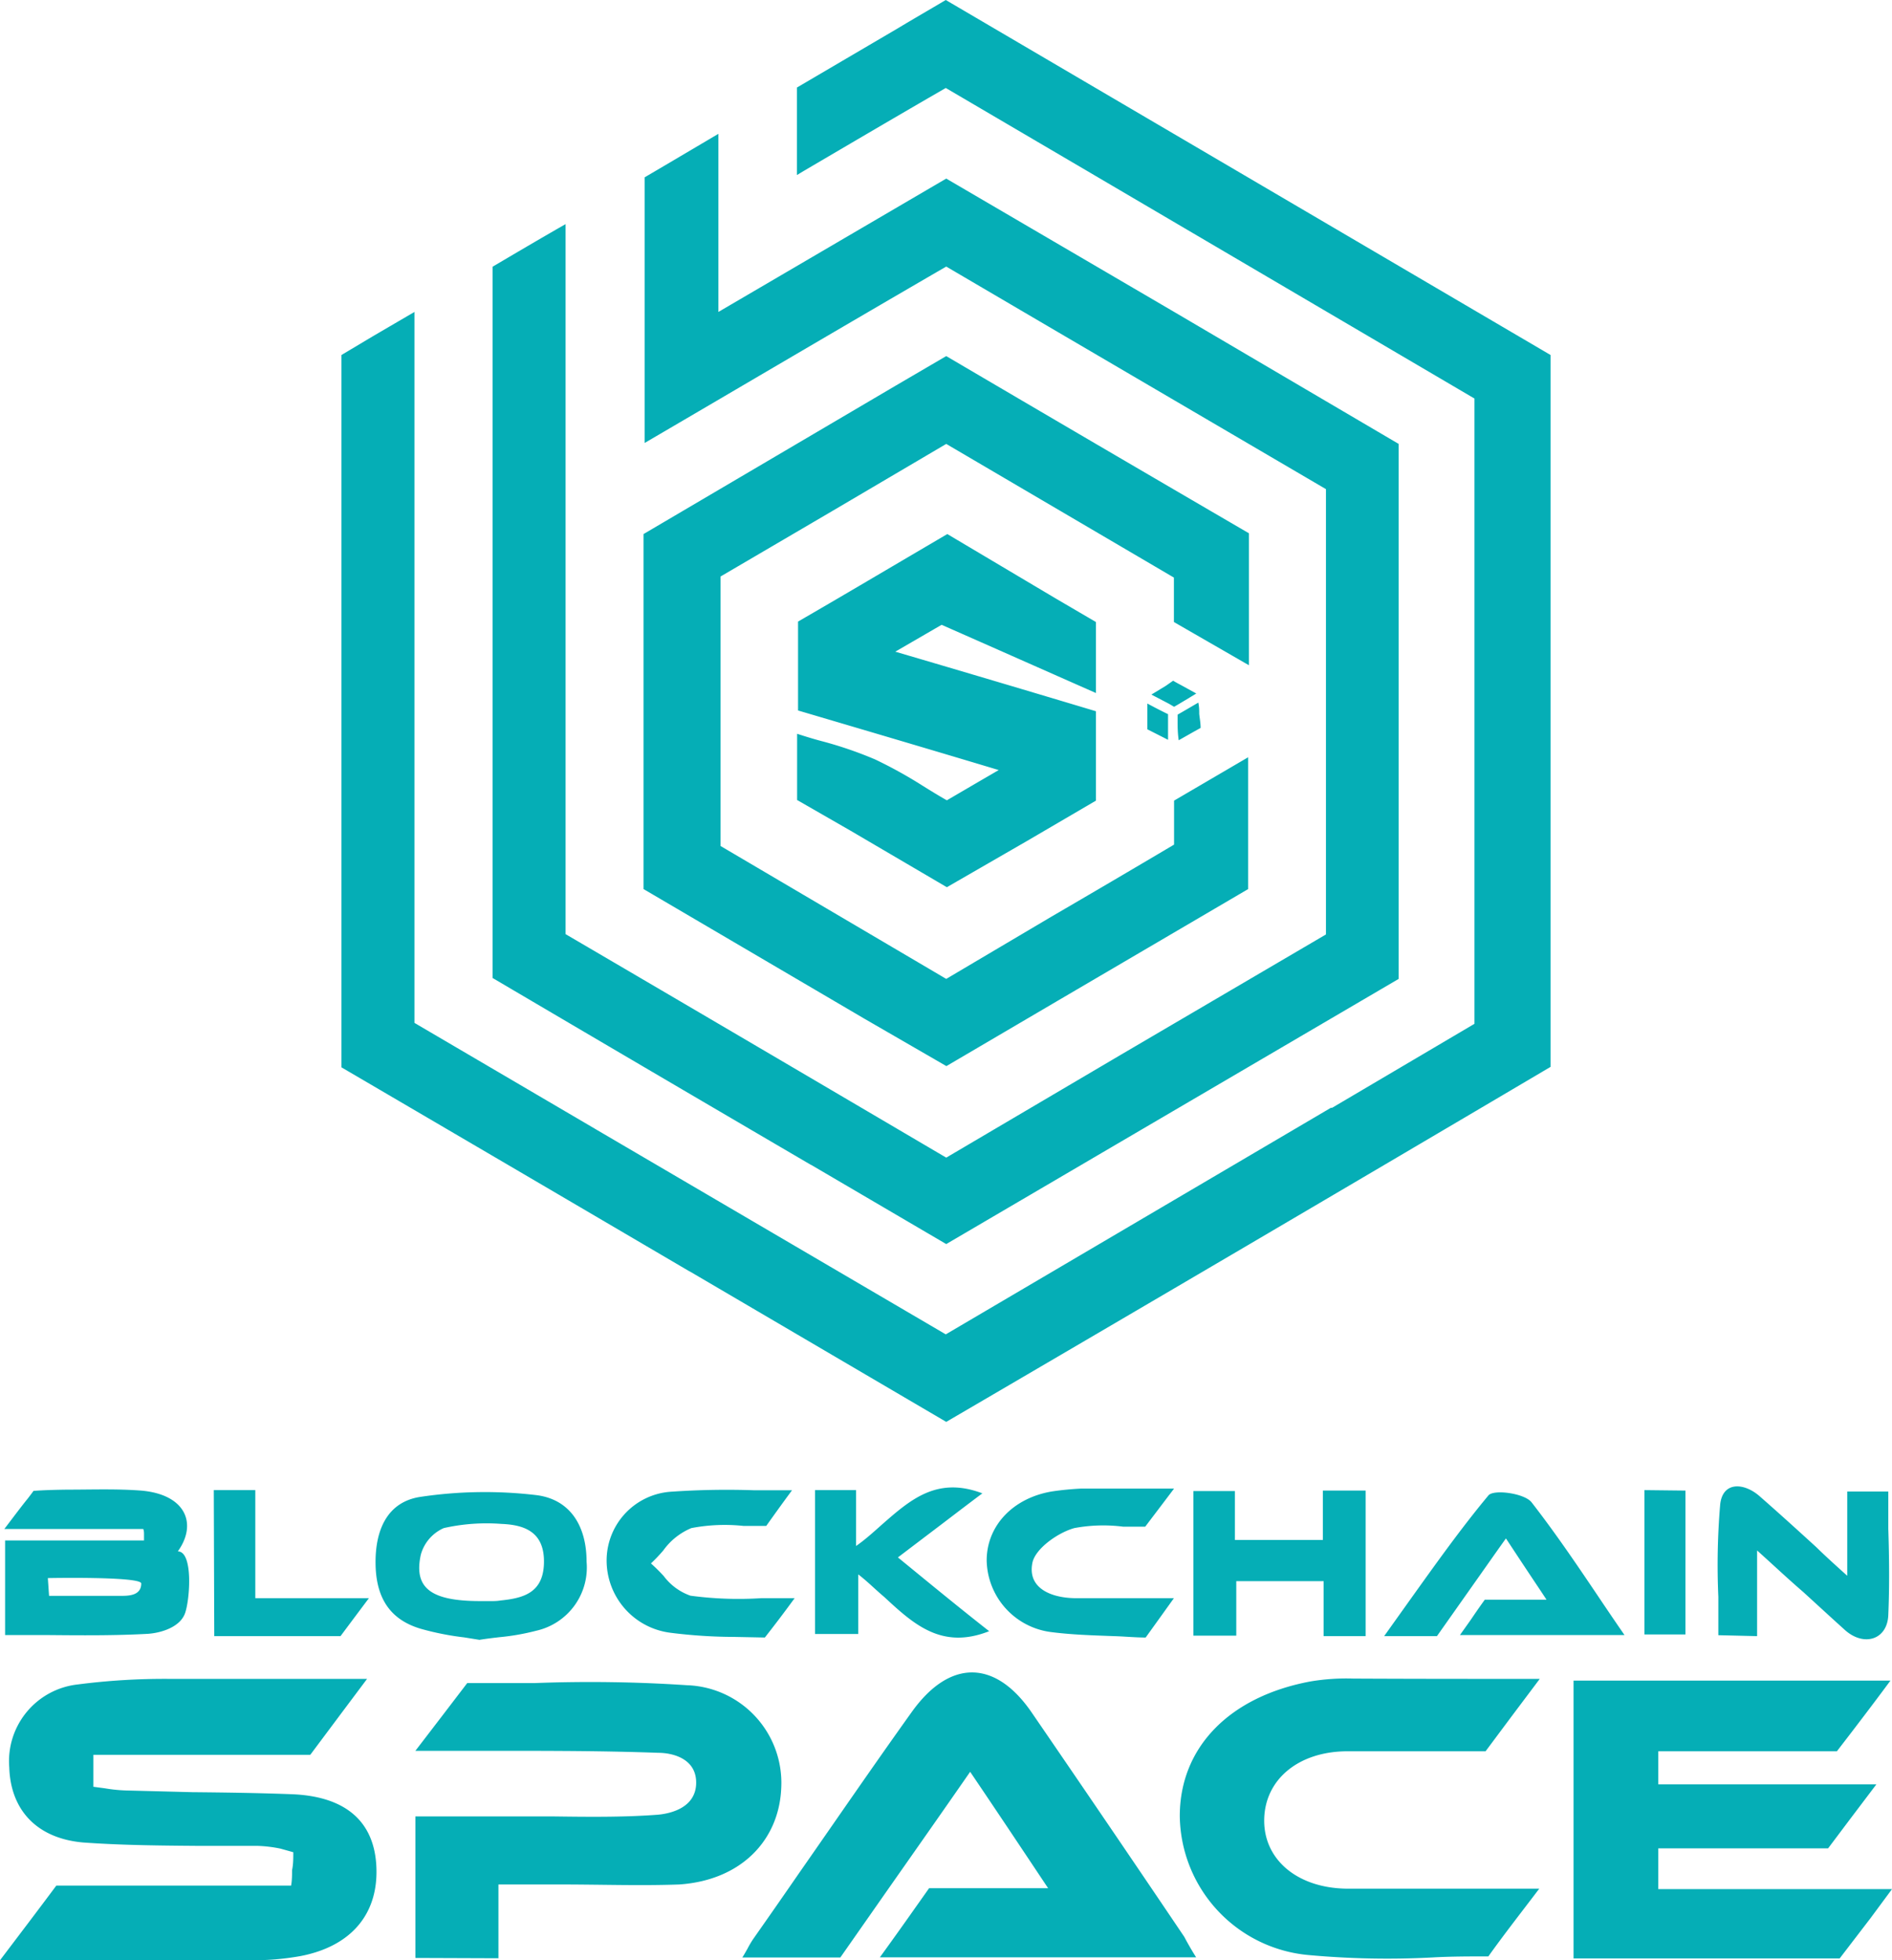 <svg xmlns="http://www.w3.org/2000/svg" viewBox="0 0 122.57 127"><defs><style>.cls-1{fill:#05aeb6;fill-rule:evenodd;}</style></defs><title>Asset 1</title><g id="Layer_2" data-name="Layer 2"><g id="Layer_1-2" data-name="Layer 1"><path class="cls-1" d="M44.7,82.38l16.6,9.74q19.73-11.53,39.15-23V23L61.27,0c-1.06.63-2.12,1.24-3.15,1.86L51.63,5.67v5.67l.43-.26h0c3.17-1.86,6.16-3.62,9.21-5.38l9.25,5.43h0l25,14.69V66.33L86.3,71.77h0l-.08,0,0,0L61.27,86.45,38.73,73.24h0l0,0-.22-.13L26.85,66.27V20.21l-2.67,1.56L22.12,23V69.15q11.26,6.59,22.55,13.22h0Zm7.85-6.91,0,0L61.3,80.6l10.78-6.32L90.61,63.42V28.76L76,20.17,61.3,11.57,46.54,20.21V8.67l-3.25,1.92h0l-1.53.9V28.7C48.41,24.81,54.87,21,61.3,17.27l6.63,3.89,0,0h0L85.9,31.69V60.54L72.62,68.33h0L61.3,75c-8.21-4.83-16.39-9.64-24.66-14.48v-46c-1.75,1-3.27,1.9-4.73,2.76V63.36q10.29,6.06,20.61,12.1h0ZM76.05,40.3V37.42h0L61.3,28.76,54,33.06h0l-7.32,4.29V54.81L61.3,63.42l6.76-4h0q4-2.33,8-4.7V51.87l4.8-2.81V57.6L68.48,64.86h0l0,0-7.17,4.21L56,66h0L41.69,57.6v-23L58,25l3.3-1.93q9.78,5.75,19.61,11.48v8.55Zm-70,73.39H20.1l2.07-2.77h0l1.61-2.15-3.92,0h0c-2.5,0-4.9,0-7.3,0l-1.58,0h0a43.56,43.56,0,0,0-5.94.36,5,5,0,0,0-4.44,5.37c.08,2.7,1.72,4.6,4.79,4.87,2.51.18,5,.2,7.55.22h0c1.26,0,2.52,0,3.77,0a8.54,8.54,0,0,1,1.47.18h0L19,120c0,.43,0,.79-.08,1.16h0c0,.33,0,.65-.06,1H3.65C2.4,123.84,1.31,125.27,0,127H5.65c3.57,0,7,0,10.48,0a17.61,17.61,0,0,0,3.33-.27c3.39-.65,5.14-2.85,4.91-6-.21-2.79-2.05-4.37-5.52-4.49-2.14-.08-4.27-.11-6.39-.13h0L8.21,116a9.9,9.9,0,0,1-1.41-.14h0l-.75-.1Zm62.37-74.9h0L71,40.3v4.6c-3.42-1.51-6.57-2.91-10-4.42l-1,.58h0l-2,1.16c4.56,1.34,8.73,2.58,13,3.86v5.79l-4.46,2.61h0l-5.2,3-6.22-3.65-3.48-2V47.54c.53.17,1,.32,1.57.47h0a25.43,25.43,0,0,1,3.48,1.19,29.14,29.14,0,0,1,3.12,1.73c.5.31,1,.62,1.53.92l2.07-1.21,1.29-.75c-4.56-1.37-8.77-2.61-13-3.86V40.27c2.63-1.52,5.4-3.16,8.24-4.83l1.43-.84Zm54.15,83.6H107.43c0-1,0-1.78,0-2.64h11l1.39-1.85h0l1.74-2.3H107.43v-2.14H119l.93-1.21h0c.84-1.1,1.67-2.19,2.54-3.37H101.94v18h17.24l2-2.61Zm-45.08,4.42H57c.82-1.13,1.56-2.17,2.3-3.22l.89-1.26H67.9c-1.72-2.58-3.33-5-5.05-7.54-1.83,2.64-3.63,5.2-5.41,7.74h0l-3,4.29H48.09c.13-.2.23-.39.33-.56a6.16,6.16,0,0,1,.37-.63q1.51-2.15,3-4.31c2.42-3.47,4.84-7,7.28-10.41s5.38-3.41,7.74,0q5,7.29,9.91,14.57h0l.15.28C77.07,126.12,77.25,126.43,77.49,126.81Zm-45.2.06v-4.78c1.37,0,2.72,0,4.05,0h0c2.61,0,5.15.09,7.66,0,4-.27,6.46-2.85,6.61-6.23a6.33,6.33,0,0,0-6.11-6.68,94.55,94.55,0,0,0-9.83-.14h0c-1.45,0-2.92,0-4.4,0l-1.62,2.12h0l-1.74,2.27H32c3.55,0,7.1,0,10.65.13.85,0,2.45.33,2.45,1.93s-1.6,2-2.48,2.08c-2.26.17-4.55.14-6.83.11l-2.64,0H26.91v9.17Zm67.46-18.1-1.84,2.45-1.67,2.24H87.3c-3.15,0-5.34,1.8-5.4,4.39s2.1,4.45,5.29,4.51c3,0,6,0,9.23,0h3.3c-1.26,1.66-2.31,3-3.3,4.39-1.23,0-2.45,0-3.67.07a56.26,56.26,0,0,1-8-.16,9.16,9.16,0,0,1-8.32-9c0-4.42,3.18-7.75,8.5-8.73a14,14,0,0,1,2.74-.18C91.57,108.77,95.48,108.77,99.75,108.77Zm-69.69-2.69h0l1,.16c.43-.07.86-.12,1.28-.17h0a15,15,0,0,0,2.4-.42A4.2,4.2,0,0,0,38,101.17c0-2.23-1-4-3.21-4.3a28.22,28.22,0,0,0-7.57.11c-2.13.33-2.92,2.14-2.89,4.34s.93,3.62,2.95,4.21A18,18,0,0,0,30.06,106.08Zm1.5-2.35h-.44c-3.19,0-4.33-.83-3.86-3A2.65,2.65,0,0,1,28.75,99a12.62,12.62,0,0,1,3.74-.27c1.52.06,2.78.54,2.75,2.5s-1.32,2.31-2.81,2.46C32.14,103.74,31.85,103.73,31.56,103.73ZM93.09,106H89.67l1.64-2.3h0c1.71-2.39,3.33-4.67,5.11-6.81.32-.42,2.34-.15,2.8.44,1.47,1.89,2.82,3.87,4.2,5.92h0c.59.88,1.2,1.78,1.82,2.68H94.58l.71-1h0c.29-.43.58-.85.9-1.29h4l-.41-.62c-.79-1.18-1.47-2.21-2.22-3.35-.56.78-1.09,1.54-1.62,2.29h0Zm20.74,0v-5.55c1.06.95,2,1.84,3,2.7h0c.93.85,1.82,1.67,2.72,2.48,1.23,1.07,2.72.59,2.78-1,.08-1.86.06-3.72,0-5.58h0c0-.8,0-1.61,0-2.42h-2.66v5.46c-.71-.64-1.39-1.25-2-1.85-1.26-1.15-2.45-2.23-3.66-3.29-1-.89-2.4-1-2.57.51a46.28,46.28,0,0,0-.12,6h0c0,.83,0,1.66,0,2.48ZM85.7,96.57h2.77V106H85.75v-3.56H80.09v3.53H77.31V96.6H80v3.17h5.7C85.7,98.68,85.7,97.67,85.7,96.57ZM60,99.51c1.22-.92,2.41-1.84,3.64-2.76-2.94-1.12-4.67.42-6.48,2-.55.49-1.11,1-1.7,1.41V96.54H52.8v9.32h2.8V102c.59.45,1.13,1,1.67,1.45,1.91,1.77,3.73,3.45,6.81,2.23-2-1.57-3.92-3.15-5.91-4.78Zm15.32-2.09h0l-1.13,1.49c-.47,0-.94,0-1.42,0A10.23,10.23,0,0,0,69.6,99c-1.08.3-2.54,1.34-2.72,2.26-.32,1.63,1.2,2.25,2.72,2.28,1.32,0,2.65,0,4.08,0h2.37l-.91,1.27h0l-.92,1.28c-.68,0-1.37-.07-2.06-.09h0c-1.37-.05-2.76-.09-4.12-.27a4.77,4.77,0,0,1-4.12-4.63c0-2.26,1.72-4.07,4.27-4.48.61-.09,1.25-.15,1.87-.18h6Zm-25.77,8.67c.65-.83,1.17-1.51,1.93-2.55-.74,0-1.45,0-2.14,0a23.3,23.3,0,0,1-4.61-.16A3.68,3.68,0,0,1,43,102.11a10.66,10.66,0,0,0-.83-.82,10.67,10.67,0,0,0,.8-.84h0A4.23,4.23,0,0,1,44.79,99a11.53,11.53,0,0,1,3.38-.14c.49,0,1,0,1.47,0,.59-.83,1.08-1.51,1.67-2.31-.84,0-1.65,0-2.44,0a52.31,52.31,0,0,0-5.34.09A4.47,4.47,0,0,0,39.3,101a4.72,4.72,0,0,0,4.12,4.78,33.24,33.24,0,0,0,4.11.27Zm-35.7-9.55h2.69v7H23.9l-.9,1.2h0L22.06,106H13.88Zm92.68,0v9.35h2.66V96.57ZM76,44.1c.16.1.33.19.5.28h0l1,.55-.69.42c-.26.15-.49.3-.75.44l-.34-.2h0L74.59,45l.94-.57Zm1.33,3.31.45-.25c0-.33-.06-.61-.09-.91h0c0-.23,0-.46-.06-.73l-.77.45h0l-.57.33c0,.13,0,.26,0,.39,0,.39,0,.78.07,1.27Zm-3-.16V45.58c.5.27.91.48,1.34.69v1.66Zm-70,49.26c1.62,0,3.21-.06,4.8.06,2.89.24,3.68,2.14,2.39,3.94,1,0,.79,3.09.47,4s-1.55,1.28-2.4,1.34c-2.16.12-4.32.1-6.54.08l-2.72,0V99.8h9c0-.12,0-.24,0-.37s0-.25-.05-.37h-9c.64-.84,1.1-1.46,1.54-2,.12-.16.24-.31.35-.47C2.83,96.54,3.58,96.52,4.32,96.51Zm-1.14,6.88H7.83c.47,0,1.32,0,1.32-.8,0-.47-6.05-.35-6.05-.35S3.16,103.13,3.18,103.39Z"/></g></g></svg>